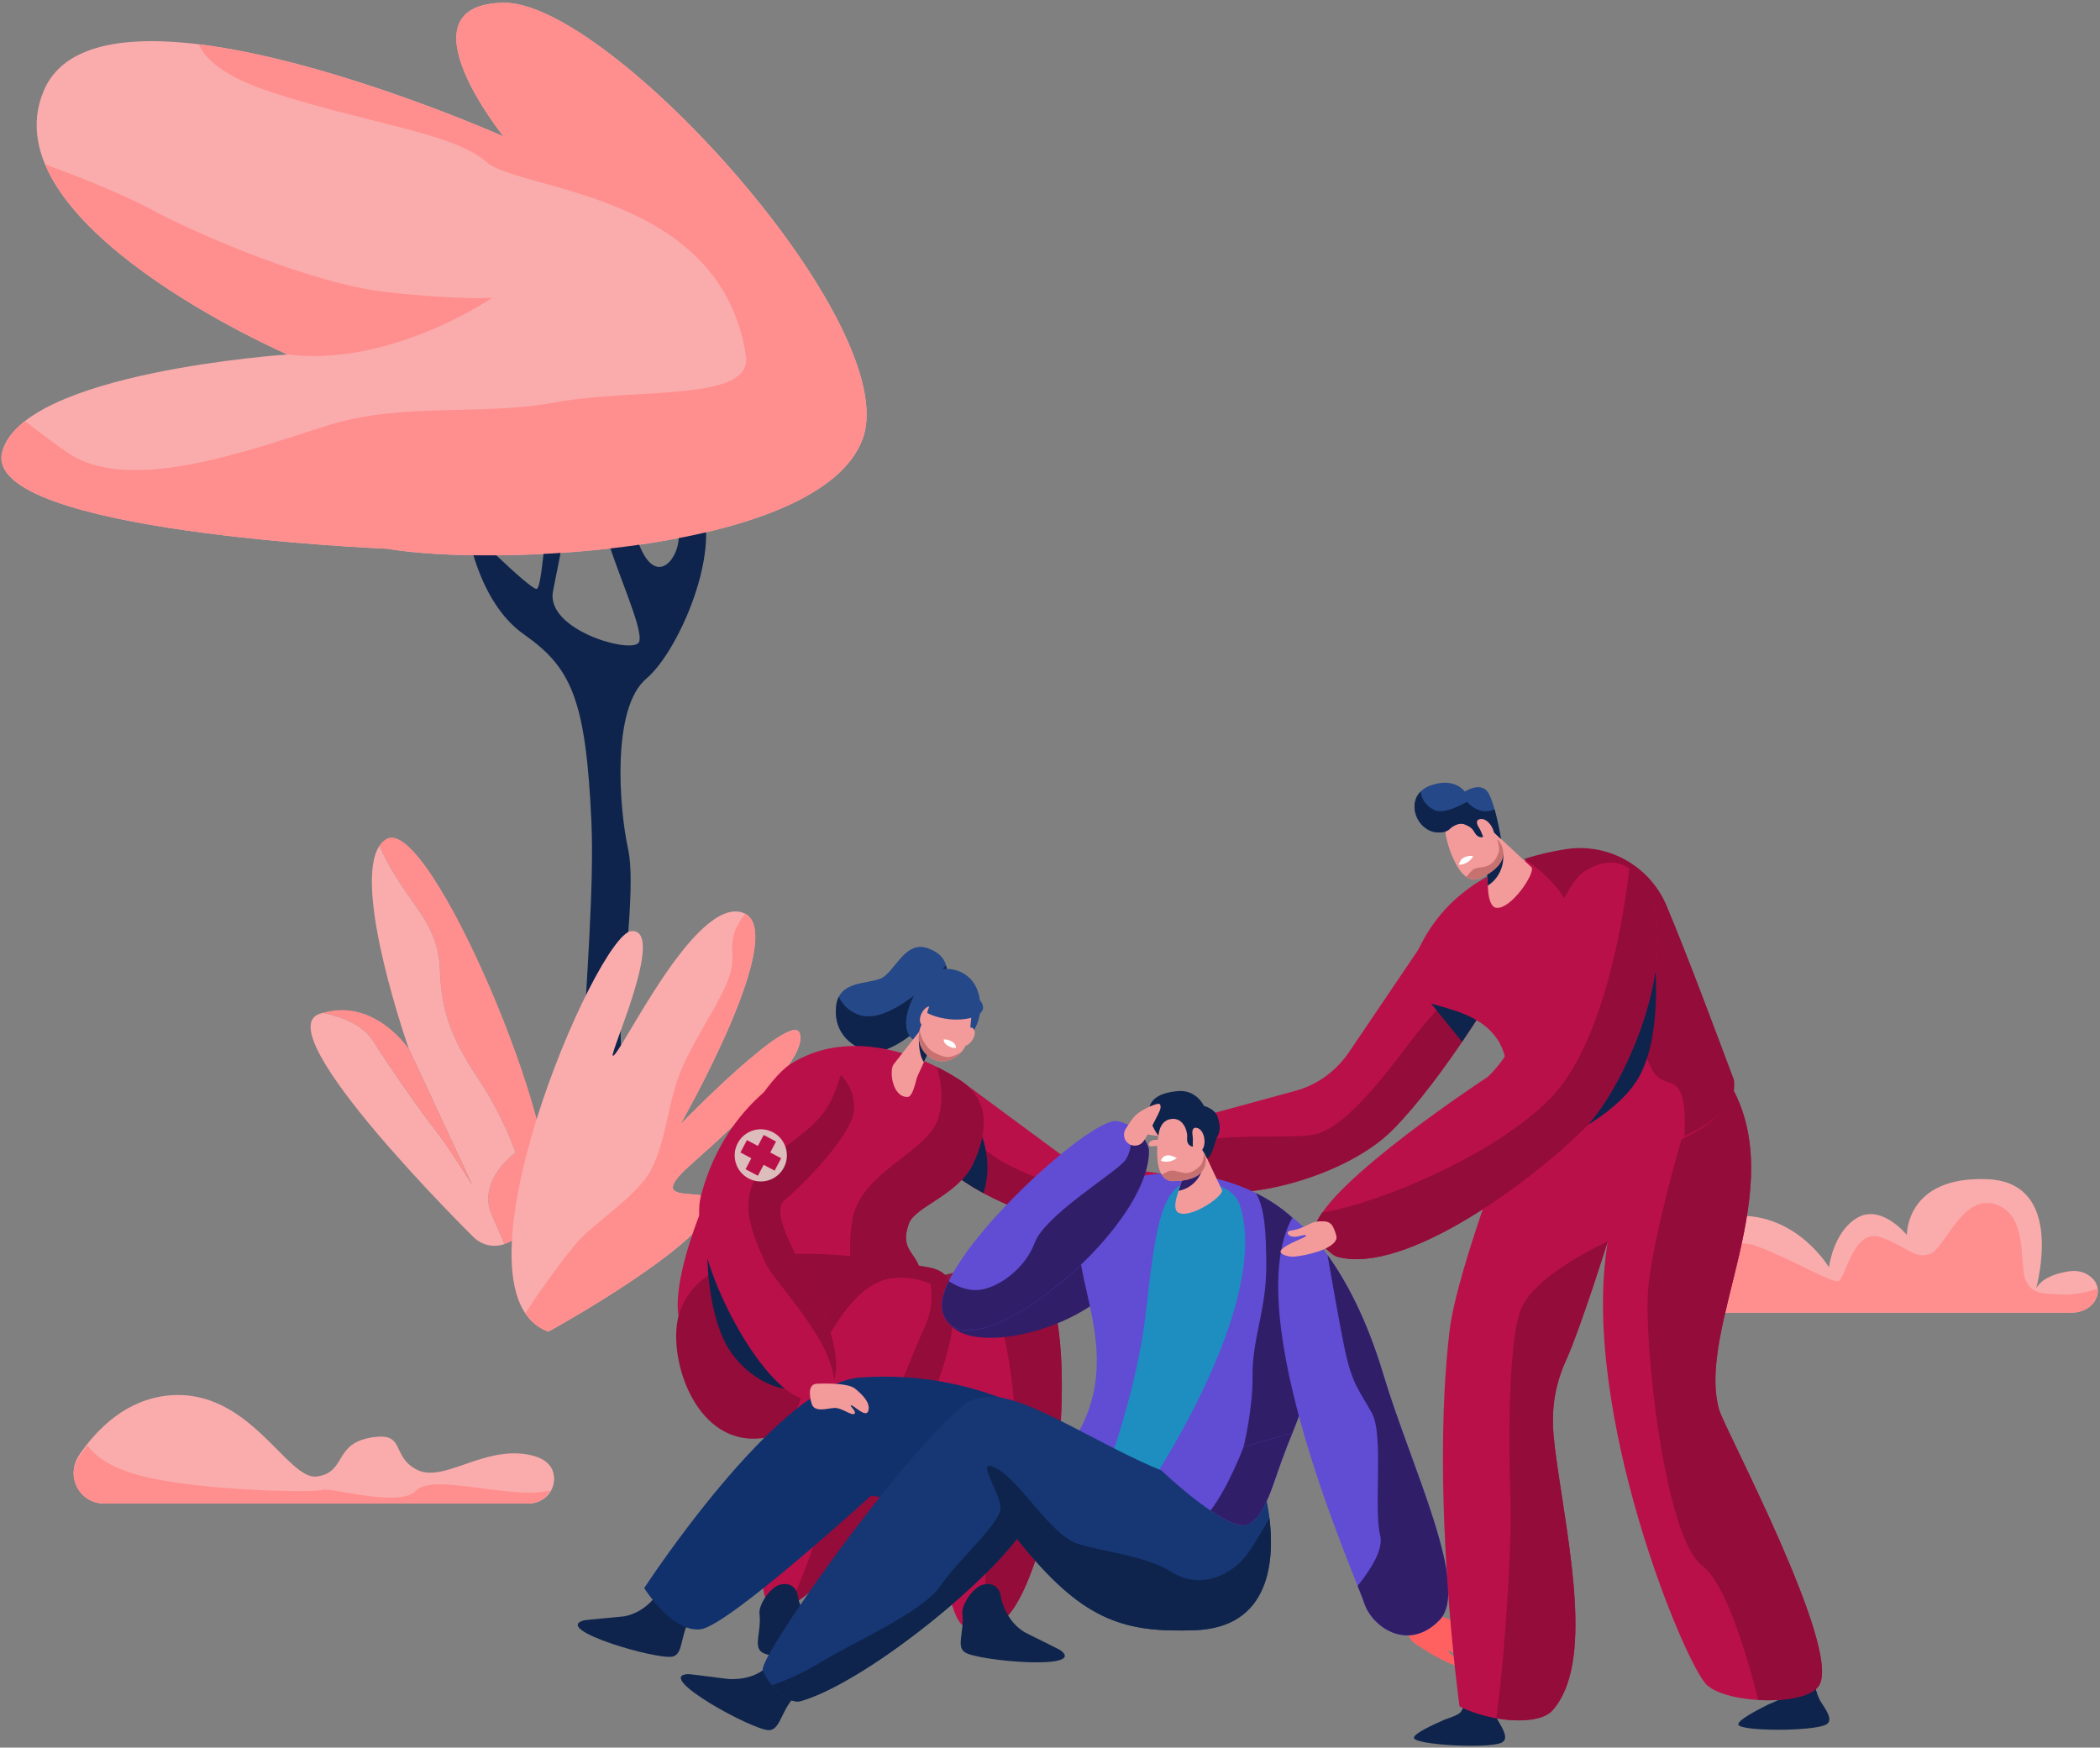 <?xml version="1.0" encoding="UTF-8"?>
<svg width="602px" height="501px" viewBox="0 0 602 501" version="1.1" xmlns="http://www.w3.org/2000/svg" xmlns:xlink="http://www.w3.org/1999/xlink">
    <rect x="0" y="0" width="602" height="501" fill="#808080" stroke="none"/>
    <!-- Generator: Sketch 57.1 (83088) - https://sketch.com -->
    <title>Hero Illustration</title>
    <desc>Created with Sketch.</desc>
    <g id="Home" stroke="none" stroke-width="1" fill="none" fill-rule="evenodd">
        <g transform="translate(-42, -614)" id="Hero">
            <g>
                <g id="Mockup-+-Illustrations" transform="translate(42, 614)">
                    <g id="Hero-Illustration">
                        <g id="Group-6" transform="translate(0.409, 0.01)">
                            <path d="M110.543,157.293 C110.543,157.293 -5.533,152.647 0.206,129.647 C5.944,106.65 82.02,101.614 82.02,101.614 C82.02,101.614 -4.137,64.312 12.141,25.981 C28.419,-12.35 143.935,39.106 143.935,39.106 C143.935,39.106 113.48,1.301 143.935,0.776 C174.389,0.251 258.925,93.516 246.848,125.907 C234.772,158.297 141.21,162.589 110.543,157.293" id="Fill-4" fill="#FAACAC"></path>
                            <path d="M133.433,150.984 C133.433,150.984 136.233,172.343 149.798,181.86 C163.362,191.377 167.563,200.436 169.138,235.811 C170.713,271.187 160.212,345.723 170.188,351.248 C180.164,356.773 190.666,353.014 190.666,349.118 C190.666,345.222 178.064,309.545 177.539,298.242 C177.014,286.94 182.264,255.435 179.639,243.358 C177.014,231.281 174.914,202.904 184.89,194.515 C194.866,186.126 208.518,153.227 198.541,141.323 C188.565,129.418 194.508,147.063 194.162,154.256 C193.816,161.448 185.94,169.924 181.214,150.984 C176.488,132.044 170.713,141.045 172.813,150.984 C174.914,160.922 184.365,180.368 182.789,184.034 C181.214,187.701 156.011,180.769 158.111,169.533 C160.212,158.297 163.362,147.356 159.686,142.851 C156.011,138.345 155.487,168.838 153.385,168.818 C151.285,168.799 133.433,150.984 133.433,150.984" id="Fill-6" fill="#0E244C"></path>
                            <g id="Group-10" fill="#FF8F8F">
                                <path d="M143.934,0.776 C113.48,1.301 143.934,39.107 143.934,39.107 C143.934,39.107 95.22,17.412 56.603,12.694 C58.214,16.629 63.315,21.85 77.627,26.505 C105.08,35.431 129.471,38.056 139.065,46.457 C148.66,54.858 206.418,54.858 213.411,102.07 C215.373,115.312 181.74,111.108 159.162,115.275 C136.583,119.442 115.441,115.055 93.247,122.031 C71.051,129.007 36.585,141.954 18.851,129.648 C14.444,126.59 10.381,123.544 6.761,120.692 C3.385,123.323 1.043,126.293 0.206,129.648 C-5.533,152.646 110.542,157.293 110.542,157.293 C141.209,162.59 234.772,158.297 246.848,125.907 C258.925,93.515 174.388,0.251 143.934,0.776" id="Fill-8"></path>
                            </g>
                            <path d="M110.543,83.737 C88.965,81.374 55.723,66.935 43.121,60.109 C34.653,55.523 20.723,50.11 12.488,47.05 C24.962,76.909 82.02,101.614 82.02,101.614 C111.73,105.314 140.784,85.312 140.784,85.312 C140.784,85.312 132.121,86.1 110.543,83.737" id="Fill-11" fill="#FF8F8F"></path>
                            <path d="M110.428,240.477 C109.607,240.94 108.927,241.611 108.364,242.449 C109.535,245.171 111.247,248.545 113.725,252.374 C120.32,262.563 125.363,266.864 125.751,278.68 C126.139,290.495 129.525,298.541 136.755,309.357 C143.984,320.172 147.379,330.416 147.379,330.416 C147.379,330.416 136.229,338.265 140.571,348.273 C141.855,351.233 143.094,354.087 144.205,356.643 C148.133,355.359 152.375,351.329 155.738,343.061 C162.075,327.478 122.841,233.468 110.428,240.477" id="Fill-25" fill="#FF8F8F"></path>
                            <path d="M147.379,330.416 C147.379,330.416 143.985,320.172 136.755,309.357 C129.525,298.541 126.139,290.495 125.751,278.68 C125.363,266.864 120.32,262.564 113.725,252.374 C111.247,248.545 109.536,245.171 108.365,242.449 C100.422,254.3 116.829,300.76 116.829,300.76 L134.95,339.637 C134.95,339.637 128.273,328.901 124.308,323.847 C120.345,318.794 111.591,306.401 106.548,298.374 C103.439,293.425 96.794,291.268 92.152,290.339 C91.843,290.428 91.538,290.51 91.224,290.614 C75.707,295.775 134.808,354.123 135.336,354.641 C137.498,356.768 140.729,357.78 144.204,356.643 C143.094,354.087 141.855,351.233 140.571,348.273 C136.229,338.265 147.379,330.416 147.379,330.416" id="Fill-27" fill="#FAACAC"></path>
                            <path d="M106.548,298.374 C111.592,306.401 120.344,318.794 124.309,323.847 C128.273,328.901 134.95,339.637 134.95,339.637 L116.829,300.76 C116.829,300.76 107.141,286.076 92.152,290.339 C96.793,291.268 103.439,293.425 106.548,298.374" id="Fill-29" fill="#FF8F8F"></path>
                            <path d="M156.813,381.721 C156.813,381.721 193.097,361.815 202.277,349.098 C211.457,336.382 180.738,348.789 197.645,333.834 C214.552,318.878 231.27,302.604 228.807,296.133 C226.344,289.662 194.614,322.352 194.614,322.352 C194.614,322.352 226.461,266.698 212.623,261.666 C198.784,256.633 177.221,303.104 175.28,302.651 C174.113,302.379 190.793,266.075 180.526,266.921 C170.705,267.73 126.23,370.834 156.813,381.721" id="Fill-31" fill="#FAACAC"></path>
                            <path d="M228.807,296.133 C226.344,289.663 194.614,322.352 194.614,322.352 C194.614,322.352 225.516,268.347 213.21,261.926 C211.73,263.79 210.212,266.244 209.758,268.857 C208.792,274.409 210.704,274.954 207.914,281.823 C205.125,288.691 198.091,298.6 194.389,307.894 C190.686,317.187 190.207,330.992 184.213,338.37 C178.219,345.748 169.201,351.034 164.117,357.205 C161.222,360.718 155.328,368.436 150.175,376.496 C151.806,378.921 153.988,380.715 156.813,381.721 C156.813,381.721 193.097,361.815 202.278,349.098 C211.457,336.382 180.738,348.79 197.645,333.834 C214.552,318.877 231.27,302.604 228.807,296.133" id="Fill-33" fill="#FF8F8F"></path>
                        </g>
                        <path d="M29.814,431.016 L151.673,431.016 C155.97,431.016 159.446,427.191 158.769,422.901 C158.361,420.316 156.454,417.884 151.233,416.966 C138.184,414.674 126.991,425.281 119.395,421.268 C111.8,417.253 116.622,410.273 106.126,412.151 C95.628,414.029 99.317,422.126 90.806,423.274 C82.294,424.421 71.514,397.758 48.25,400.051 C36.207,401.239 27.888,409.496 22.667,417.184 C18.685,423.047 22.778,431.016 29.814,431.016" id="Fill-17" fill="#FAACAC"></path>
                        <path d="M119.199,427.365 C114.625,432.296 94.914,426.29 92.366,427.122 C89.817,427.957 56.689,427.4 39.986,422.952 C31.058,420.575 26.985,417.086 25.125,414.353 C24.239,415.432 23.418,416.524 22.664,417.602 C18.689,423.287 22.775,431.016 29.797,431.016 L151.412,431.016 C154.14,431.016 156.534,429.509 157.743,427.345 C157.033,427.465 156.289,427.577 155.503,427.68 C144.179,429.143 123.773,422.434 119.199,427.365" id="Fill-19" fill="#FF8F8F"></path>
                        <g id="Group-15" transform="translate(470.758, 337.029)">
                            <g id="Group-17">
                                <path d="M122.078,27.461 C116.092,28.467 113.826,30.682 112.969,32.3 C114.679,25.367 118.999,1.817 98.98,1.01 C75.498,0.061 75.883,17.012 75.883,17.012 C75.883,17.012 68.569,7.991 61.639,12.087 C54.709,16.183 53.555,26.285 53.555,26.285 C53.555,26.285 42.777,8.106 22.759,12.087 C7.648,15.091 2.446,22.941 0.369,32.071 C-0.484,35.818 3.056,39.275 7.699,39.275 L123.093,39.275 C129.935,39.275 133.319,32.176 128.045,28.597 C126.529,27.568 124.581,27.04 122.078,27.461" id="Fill-21" fill="#FAACAC"></path>
                                <path d="M130.575,32.372 C127.705,33.343 123.647,34.287 120.291,34.074 C114.746,33.724 111.547,34.074 109.84,29.695 C108.134,25.318 110.694,10.957 101.096,8.154 C91.499,5.352 86.806,21.114 82.328,22.516 C77.849,23.916 75.93,20.239 68.251,17.612 C60.574,14.985 58.228,29.521 56.308,30.221 C54.389,30.922 43.724,24.266 32.634,20.123 C21.544,15.98 16.211,32.148 8.321,31.798 C4.432,31.624 2.825,29.029 2.192,26.44 C1.398,28.236 0.812,30.123 0.369,32.071 C-0.483,35.818 3.056,39.275 7.699,39.275 L123.093,39.275 C127.936,39.275 131.041,35.72 130.575,32.372" id="Fill-23" fill="#FF8F8F"></path>
                            </g>
                        </g>
                        <path d="M413.113,262.589 L386.774,301.535 C383.03,307.072 377.636,310.99 371.426,312.685 L337.976,321.81 C337.976,321.81 336.683,331.926 344.177,339.375 C350.677,345.834 384.63,338.676 399.267,323.856 C413.905,309.037 429.726,282.023 429.726,282.023 L413.113,262.589 Z" id="Fill-35" fill="#BA104A"></path>
                        <path d="M326.132,324.247 C328.033,325.669 334.495,325.613 334.242,326.147 C333.963,326.734 332.931,326.799 331.113,326.773 C329.296,326.749 328.468,328.942 330.535,328.588 C332.602,328.234 334.271,329.264 336.688,329.622 C338.036,329.822 342.753,329.065 343.209,326.009 C343.402,324.722 342.685,323.209 342.205,322.61 C340.189,320.093 332.609,320.705 329.37,321.363 C327.433,321.756 325.11,323.483 326.132,324.247" id="Fill-37" fill="#F39B9B"></path>
                        <path d="M271.353,279.36 C271.353,279.36 272.524,273.991 265.843,271.788 C259.161,269.586 256.422,279.013 252.332,280.576 C248.243,282.141 240.529,281.263 239.713,288.318 C238.899,295.373 243.234,299.781 248.933,301.431 C254.632,303.08 270.359,292.732 271.353,279.36" id="Fill-39" fill="#254888"></path>
                        <path d="M271.206,276.765 C268.516,279.673 265.226,283.043 262.91,284.787 C258.328,288.237 251.391,293.018 245.812,290.796 C242.869,289.622 241.299,287.508 240.466,285.768 C240.099,286.482 239.83,287.312 239.714,288.319 C238.898,295.373 243.233,299.782 248.933,301.431 C254.632,303.08 270.359,292.731 271.352,279.36 C271.352,279.36 271.594,278.213 271.206,276.765" id="Fill-41" fill="#0E244C"></path>
                        <path d="M278.793,295.961 C278.793,295.961 282.088,291.774 280.691,285.503 C279.294,279.232 273.887,277.011 268.989,277.932 C264.091,278.851 255.525,294.374 262.185,298.309 C268.845,302.244 278.793,295.961 278.793,295.961" id="Fill-43" fill="#254888"></path>
                        <path d="M276.327,310.454 L307.42,333.418 C307.42,333.418 346.974,337.201 348.849,340.221 C350.724,343.241 343.078,355.286 321.073,353.732 C303.727,352.505 282.019,344.051 272.743,335.91 C263.466,327.77 276.327,310.454 276.327,310.454" id="Fill-45" fill="#BA104A"></path>
                        <path d="M321.073,353.731 C329.994,354.362 336.554,352.756 341.078,350.424 C335.264,350.129 329.335,349.448 324.746,347.037 C317.687,343.332 316.829,345.051 307.966,341.722 C299.103,338.393 289.903,335.115 284.828,331.388 C282.019,329.324 275.472,325.637 270.184,322.754 C268.861,327.449 268.845,332.489 272.744,335.911 C282.019,344.05 303.727,352.506 321.073,353.731" id="Fill-47" fill="#930C3A"></path>
                        <path d="M272.743,335.91 C275.094,337.973 278.246,340.056 281.921,342.038 C285.567,330.707 279.352,320.991 279.352,320.991 L270.813,333.596 C271.308,334.423 271.937,335.203 272.743,335.91" id="Fill-49" fill="#0E244C"></path>
                        <path d="M262.418,372.708 C267.778,358.505 256.641,361.33 260.589,350.666 C262.344,345.924 274.839,342.433 278.931,333.614 C283.303,324.19 283.816,315.236 275.099,309.586 C261.319,300.653 241.855,295.357 226.684,304.993 C214.042,313.023 188.095,367.196 195.618,380.647 C202.903,388.192 250.145,403.641 262.418,372.708" id="Fill-51" fill="#BA104A"></path>
                        <path d="M264.428,294.576 L256.205,305.078 C254.858,306.813 255.735,314.579 260.175,314.471 C261.475,314.439 262.247,311.232 262.869,308.84 L267.742,298.147 L264.428,294.576 Z" id="Fill-53" fill="#F39B9B"></path>
                        <path d="M275.099,309.586 C273.041,308.252 270.855,307.001 268.578,305.868 C269.74,309.759 270.688,315.43 268.858,320.875 C265.632,330.478 247,335.821 244.391,349.409 C242.398,359.788 244.226,374.938 253.274,384.636 C257.062,382.047 260.24,378.198 262.418,372.708 C267.778,358.505 256.641,361.331 260.589,350.665 C262.344,345.925 274.839,342.433 278.931,333.615 C283.303,324.19 283.816,315.236 275.099,309.586" id="Fill-55" fill="#930C3A"></path>
                        <path d="M264.848,304.497 C263.105,302.063 263.425,296.907 263.425,296.907 L267.047,299.673 L264.848,304.497 Z" id="Fill-57" fill="#0E244C"></path>
                        <path d="M269.616,287.785 L265.872,291.369 C262.905,294.21 262.525,298.985 265.305,302.01 C267.871,304.803 272.043,305.282 275.344,301.866 C278.279,298.83 278.109,294.145 278.402,291.984 C279.074,287.056 274.222,283.979 269.616,287.785" id="Fill-59" fill="#F39B9B"></path>
                        <path d="M266.746,291.784 C266.871,291.345 267.061,290.932 267.274,290.531 C267.682,289.766 268.11,288.536 266.679,288.49 C264.598,288.422 262.652,292.611 264.375,293.928 C265.654,294.905 266.43,292.888 266.746,291.784" id="Fill-61" fill="#F39B9B"></path>
                        <path d="M276.292,296.673 C276.618,296.354 276.89,295.99 277.142,295.61 C277.62,294.888 278.496,293.925 279.219,295.161 C280.271,296.958 277.517,300.666 275.537,299.78 C274.068,299.12 275.472,297.476 276.292,296.673" id="Fill-63" fill="#F39B9B"></path>
                        <path d="M270.516,297.979 C270.516,297.979 271.629,297.806 273.03,298.682 C273.666,299.08 273.977,299.535 274.072,300.375 C274.072,300.375 273.173,300.665 271.812,299.828 C270.886,299.259 270.541,298.713 270.516,297.979" id="Fill-65" fill="#FFFFFF"></path>
                        <path d="M266.676,300.961 C267.868,301.929 270.405,303.101 271.864,303.039 C273.158,302.983 275.076,301.931 275.497,301.692 C275.445,301.749 275.399,301.81 275.344,301.866 C272.042,305.281 267.871,304.803 265.304,302.01 C263.592,300.145 263.082,297.617 263.635,295.285 C264.105,298.116 265.604,300.089 266.676,300.961" id="Fill-67" fill="#C87171"></path>
                        <path d="M281.69,288.041 C282.709,291.569 276.539,292.637 272.236,292.186 C267.933,291.733 265.796,290.368 265.796,290.368 C265.796,290.368 266.915,285.001 270.448,284.479 C273.98,283.957 280.781,284.898 281.69,288.041" id="Fill-69" fill="#254888"></path>
                        <path d="M222.872,384.402 C222.872,384.402 271.137,359.176 294.467,363.259 C317.797,367.342 272.594,418.523 246.494,420.206 C227.849,421.409 222.254,396.401 222.872,384.402" id="Fill-71" fill="#8F1A3B"></path>
                        <path d="M194.729,376.528 C202.166,353.197 242.702,359.176 266.033,363.259 C289.363,367.341 243.34,410.715 217.24,412.398 C198.595,413.601 191.081,387.976 194.729,376.528" id="Fill-73" fill="#930C3A"></path>
                        <path d="M280.906,367.344 C280.906,367.344 288.778,362.965 297.601,366.561 C306.423,370.157 306.678,416.179 298.209,443.147 C289.739,470.116 283.968,466.632 276.531,466.098 C269.095,465.565 257.867,378.942 280.906,367.344" id="Fill-75" fill="#BA104A"></path>
                        <path d="M255.302,366.493 C255.302,366.493 264.15,364.799 271.403,370.977 C278.656,377.155 263.658,414.767 247.17,437.728 C230.682,460.688 227.122,461.747 220.226,458.912 C213.331,456.076 229.79,370.295 255.302,366.493" id="Fill-77" fill="#BA104A"></path>
                        <path d="M298.209,443.147 C306.678,416.179 306.423,370.157 297.601,366.561 C291.78,364.188 286.375,365.288 283.369,366.309 C284.402,369.561 286.599,376.763 287.904,383.063 C289.654,391.506 292.28,407.92 290.239,418.328 C288.197,428.736 280.906,448.484 282.801,456.758 C283.445,459.568 283.651,463.023 283.643,466.362 C288.16,465.522 292.591,461.035 298.209,443.147" id="Fill-79" fill="#930C3A"></path>
                        <path d="M247.17,437.728 C263.658,414.767 278.656,377.154 271.403,370.977 C269.883,369.682 268.293,368.736 266.728,368.045 C267.266,371.059 267.322,375.351 265.169,380.155 C261.052,389.335 255.876,402.803 252.745,410.622 C249.614,418.441 235.159,436.438 233.362,442.588 C232.446,445.721 229.513,453.161 226.855,459.71 C231.129,458.394 236.383,452.75 247.17,437.728" id="Fill-81" fill="#930C3A"></path>
                        <path d="M429.726,282.022 L424.569,275.99 C417.972,282.887 409.846,291.556 406.432,295.89 C400.246,303.742 386.874,323.141 376.787,325.218 C369.619,326.693 352.289,324.402 338.332,328.144 C338.987,331.548 340.553,335.772 344.178,339.375 C350.677,345.835 384.63,338.675 399.267,323.856 C413.904,309.036 429.726,282.022 429.726,282.022" id="Fill-83" fill="#930C3A"></path>
                        <path d="M195.028,455.028 C191.463,452.401 189.358,455.576 189.358,455.576 C189.358,455.576 185.995,462.011 179.027,463.348 C178.26,463.495 168.013,464.324 167.276,464.54 C158.298,467.181 188.536,475.948 192.831,474.889 C195.787,474.16 195.009,469.432 197.434,464.8 C198.666,462.449 197.165,456.602 195.028,455.028" id="Fill-85" fill="#0E244C"></path>
                        <path d="M281.632,454.321 C285.903,453.149 286.728,456.87 286.728,456.87 C286.728,456.87 287.554,464.083 293.577,467.834 C294.24,468.246 303.505,472.7 304.116,473.166 C311.546,478.856 280.177,476.178 276.549,473.646 C274.052,471.904 276.477,467.772 275.877,462.577 C275.572,459.94 279.072,455.024 281.632,454.321" id="Fill-87" fill="#0E244C"></path>
                        <path d="M223.477,454.321 C227.748,453.149 228.572,456.87 228.572,456.87 C228.572,456.87 229.399,464.083 235.421,467.834 C236.085,468.246 245.351,472.7 245.96,473.166 C253.391,478.856 222.021,476.178 218.394,473.646 C215.897,471.904 218.321,467.772 217.721,462.577 C217.416,459.94 220.917,455.024 223.477,454.321" id="Fill-89" fill="#0E244C"></path>
                        <path d="M184.668,455.268 C184.668,455.268 192.833,468.307 200.999,467.036 C209.165,465.767 249.701,428.766 249.701,428.766 L319.069,439.229 L309.194,412.981 C309.194,412.981 284.587,392.078 246.493,394.9 C222.871,396.65 184.668,455.268 184.668,455.268" id="Fill-91" fill="#11316D"></path>
                        <path d="M272.428,379.764 C280.43,389.325 316.339,379.591 323.484,362.384 C330.628,345.177 312.694,344.595 303.07,349.261 C293.446,353.927 265.332,371.286 272.428,379.764" id="Fill-93" fill="#311E69"></path>
                        <path d="M307.996,412.528 C323.197,388.428 306.126,365.907 309.912,351.908 C317.327,324.483 376.671,335.422 380.574,367.626 C381.25,373.208 376.18,405.597 362.252,426.576 C356.665,429.213 328.018,428.656 307.996,412.528" id="Fill-95" fill="#614CD4"></path>
                        <path d="M347.106,339.418 C347.106,339.418 353.731,339.967 355.526,345.762 C364.341,374.195 329.353,425.981 329.353,425.981 L317.25,421.329 C317.25,421.329 326.095,398.311 328.624,375.179 C331.708,346.964 333.897,335.456 347.106,339.418" id="Fill-97" fill="#1D8EBF"></path>
                        <path d="M404,464.903 C402.908,467.184 403.682,469.921 405.806,471.295 C407.674,472.502 409.627,473.756 410.025,473.984 C410.828,474.443 418.221,478.658 418.104,477.152 C417.987,475.646 415.847,474.277 415.178,473.424 C414.507,472.57 417.84,474.6 420.231,475.192 C422.623,475.783 424.516,475.821 425.113,474.771 C425.709,473.722 420.349,466.606 416.544,464.729 C414.719,463.83 412.186,462.95 410.041,462.276 C407.653,461.526 405.079,462.645 404,464.903" id="Fill-99" fill="#FF6161"></path>
                        <path d="M232.167,483.221 L219.488,478.107 C219.488,478.107 216.449,481.56 209.169,481.347 C208.368,481.324 197.916,479.871 197.129,479.924 C187.544,480.57 215.89,496.091 220.43,495.986 C224.618,495.89 223.683,487.106 232.167,483.221" id="Fill-101" fill="#0E244C"></path>
                        <path d="M344.412,328.641 L350.339,341.238 C350.579,343.139 340.959,349.615 337.673,347.559 C336.71,346.957 336.742,345.106 337.339,343.033 L341.003,331.695 L344.412,328.641 Z" id="Fill-103" fill="#F39B9B"></path>
                        <path d="M340.267,333.974 C342.321,333.358 345.119,332.478 345.119,332.478 C345.119,332.478 345.328,335.839 342.698,338.695 C341.306,340.206 339.575,341.055 337.874,341.377 L340.267,333.974 Z" id="Fill-105" fill="#311E69"></path>
                        <path d="M341.449,322.978 L345.292,330.641 C346.358,333.265 345.148,336.265 342.554,337.401 C340.481,338.308 339.081,338.52 336.266,338.6 C333.921,338.665 332.409,336.631 331.958,333.613 C331.373,329.696 331.947,325.922 332.366,323.921 C333.324,319.357 338.578,318.167 341.449,322.978" id="Fill-107" fill="#F39B9B"></path>
                        <path d="M345.104,317.006 C345.104,317.006 343.013,312.336 337.673,312.789 C323.138,314.023 332.068,325.572 332.068,325.572 C332.329,323.367 333.178,321.49 335.057,320.937 C338.88,319.81 340.535,323.869 340.303,326.263 C340.088,328.488 342.059,329.075 342.335,328.451 C342.611,327.825 341.918,325.85 341.918,325.85 C342.144,325.769 345.225,330.268 346.046,332.114 C347.726,331.092 348.16,327.296 349.058,325.688 C350.217,323.613 349.349,321.099 349.046,320.158 C348.3,317.842 345.104,317.006 345.104,317.006" id="Fill-109" fill="#0E244C"></path>
                        <path d="M332.778,332.716 C332.778,332.716 334.899,333.817 337.37,331.973 C337.37,331.973 336.961,331.73 335.786,331.335 C334.515,330.908 333.243,331.417 332.778,332.716" id="Fill-111" fill="#FFFFFF"></path>
                        <path d="M335.103,335.71 C337.603,334.808 340.144,338.419 344.172,334.036 C344.924,333.218 345.127,331.493 345.209,330.474 L345.292,330.641 C346.358,333.265 345.148,336.266 342.554,337.401 C340.481,338.308 339.081,338.52 336.266,338.6 C334.836,338.639 333.718,337.896 332.959,336.626 C333.429,336.631 334.34,335.985 335.103,335.71" id="Fill-113" fill="#C87171"></path>
                        <path d="M341.953,326.995 C341.987,326.464 341.94,325.937 341.862,325.411 C341.714,324.411 341.725,322.893 343.315,323.402 C345.628,324.142 346.127,329.507 343.719,330.279 C341.931,330.852 341.867,328.331 341.953,326.995" id="Fill-115" fill="#F39B9B"></path>
                        <path d="M362.252,426.576 C362.252,426.576 349.16,427.916 334.321,422.107 C315.055,414.565 293.271,398.95 282.368,400.451 C263.506,403.046 279.639,426.798 293.798,443.92 C311.127,464.876 322.802,468.039 342.496,467.34 C373.826,466.228 362.252,426.576 362.252,426.576" id="Fill-117" fill="#163774"></path>
                        <path d="M276.294,402.901 C257.899,417.654 217.513,475.034 218.675,478.715 C219.787,482.238 225.434,488.874 229.725,487.609 C249.923,481.657 291.669,446.975 295.76,433.888 C300.721,418.02 282.969,397.548 276.294,402.901" id="Fill-119" fill="#163774"></path>
                        <path d="M358.606,444.043 C353.242,452.362 343.59,455.537 335.989,450.717 C328.388,445.897 316.338,444.971 308.796,442.498 C301.254,440.027 292.609,424.764 285.75,420.996 C278.891,417.229 286.863,427.916 286.831,432.303 C286.799,436.69 274.812,447.01 269.622,454.611 C264.431,462.211 244.409,470.925 235.33,476.486 C229.488,480.064 224.263,482.105 221.277,483.107 C223.593,485.928 226.944,488.429 229.725,487.609 C246.87,482.557 279.537,456.806 291.524,441.132 C292.284,442.076 293.044,443.007 293.798,443.92 C311.127,464.876 322.801,468.039 342.496,467.34 C364.414,466.562 365.333,446.924 363.908,435.194 C362.391,437.897 360.572,440.995 358.606,444.043" id="Fill-121" fill="#0E244C"></path>
                        <path d="M380.574,367.625 C379.178,356.105 370.687,347.31 360.016,342.014 C362.646,346.308 362.962,353.959 363,362.676 C363.056,375.694 358.917,383.586 359.063,394.638 C359.185,403.86 356.26,419.39 352.239,427.756 C357.013,427.84 360.62,427.346 362.252,426.576 C376.18,405.597 381.251,373.208 380.574,367.625" id="Fill-123" fill="#311E69"></path>
                        <path d="M370.479,349.078 C370.479,349.078 386.14,359.254 396.542,393.962 C404.522,420.59 421.729,455.257 412.587,464.508 C403.444,473.759 393.183,466.204 391.073,459.527 C388.964,452.851 354.9,377.081 370.479,349.078" id="Fill-125" fill="#614CD4"></path>
                        <path d="M202.749,356.042 C202.749,356.042 202.093,371.959 207.233,383.522 C212.373,395.083 224.731,399.676 227.684,397.598 C230.636,395.521 202.749,356.042 202.749,356.042" id="Fill-127" fill="#0E244C"></path>
                        <path d="M329.34,329.464 C329.34,329.464 328.117,323.105 320.382,321.397 C312.646,319.69 266.221,362.438 270.201,376.132 C276.096,396.419 330.348,352.802 329.34,329.464" id="Fill-129" fill="#614CD4"></path>
                        <path d="M329.34,329.464 C329.34,329.464 328.619,325.768 324.849,323.256 C324.294,324.943 324.687,330.362 322.211,333.041 C318.553,336.999 299.509,348.532 296.624,356.26 C293.738,363.988 285.718,369.529 280.177,369.821 C276.856,369.996 273.854,368.495 271.974,367.265 C270.272,370.794 269.542,373.864 270.201,376.132 C276.096,396.419 330.348,352.802 329.34,329.464" id="Fill-131" fill="#311E69"></path>
                        <path d="M323.338,327.714 C324.544,328.712 326.303,328.658 327.447,327.59 C328.453,326.65 331.238,320.862 331.953,319.515 C332.667,318.168 332.974,317.038 332.434,316.522 C331.893,316.006 326.816,318.155 325.118,320.158 C324.304,321.118 323.395,322.506 322.668,323.692 C321.859,325.014 322.145,326.726 323.338,327.714" id="Fill-133" fill="#F39B9B"></path>
                        <path d="M370.479,410.787 C370.479,410.787 368.103,416.481 365.332,424.647 C363.603,429.745 361.397,435.021 358.042,436.896 C352.357,440.071 332.959,421.56 332.959,421.56 L370.479,410.787 Z" id="Fill-135" fill="#614CD4"></path>
                        <path d="M396.542,393.962 C391.652,377.644 385.599,366.752 380.558,359.787 C381.736,366.628 383.871,378.824 385.382,386.225 C387.57,396.942 389.756,398.692 393.256,405.035 C396.755,411.378 393.694,432.375 395.662,440.249 C396.621,444.085 393.076,449.79 389.191,454.632 C390.158,457.06 390.83,458.757 391.073,459.527 C393.183,466.204 403.445,473.759 412.586,464.508 C421.728,455.257 404.522,420.59 396.542,393.962" id="Fill-137" fill="#311E69"></path>
                        <path d="M356.491,414.803 C356.491,414.803 352.206,426.279 347.001,433.031 C351.459,436.04 355.808,438.143 358.041,436.895 C361.397,435.021 363.603,429.745 365.333,424.647 C368.103,416.481 370.48,410.787 370.48,410.787 L356.491,414.803 Z" id="Fill-139" fill="#311E69"></path>
                        <path d="M229.539,306.2 C229.539,306.2 208.445,314.723 200.97,342.631 C196.439,359.547 220.854,404.276 233.123,400.995 C245.39,397.716 236.914,379.601 236.089,375.303 C235.265,371.006 219.509,348.559 224.704,344.246 C229.899,339.932 244.693,325.124 244.868,317.805 C245.043,310.486 238.893,302.73 229.539,306.2" id="Fill-141" fill="#BA104A"></path>
                        <path d="M236.089,375.304 C235.265,371.006 219.509,348.559 224.705,344.246 C229.9,339.932 244.693,325.124 244.868,317.805 C244.953,314.248 243.542,310.593 240.998,308.169 C240.031,311.544 238.47,315.819 236.191,318.828 C231.861,324.543 225.131,328.373 222.169,331.115 C212.673,339.902 212.341,347.075 219.538,362.29 C222.008,367.513 238.115,383.55 239.097,395.585 C241.332,388.866 236.69,378.431 236.089,375.304" id="Fill-143" fill="#930C3A"></path>
                        <path d="M234.246,396.68 C234.246,396.68 242.813,396.201 245.098,398.07 C247.384,399.941 249.527,402.131 248.93,404.396 C248.334,406.659 244.958,403.009 244.05,402.869 C243.142,402.73 245.695,404.667 244.962,405.274 C244.101,405.987 241.281,403.441 239.06,403.624 C236.838,403.805 233.405,404.998 232.653,402.318 C231.9,399.637 231.748,396.735 234.246,396.68" id="Fill-145" fill="#F39B9B"></path>
                        <path d="M224.698,334.726 C222.759,338.374 218.229,339.762 214.58,337.823 C210.929,335.884 209.543,331.354 211.481,327.705 C213.421,324.054 217.95,322.668 221.601,324.607 C225.25,326.546 226.636,331.076 224.698,334.726" id="Fill-147" fill="#DDBCBC"></path>
                        <polygon id="Fill-149" fill="#BA104A" points="223.932 332.051 220.798 330.386 222.463 327.251 218.926 325.373 217.261 328.507 214.127 326.842 212.248 330.38 215.382 332.044 213.717 335.177 217.254 337.057 218.919 333.923 222.053 335.588"></polygon>
                        <path d="M419.128,298.649 L410.238,287.681 L425.043,289.636 C423.396,292.231 421.387,295.322 419.128,298.649" id="Fill-151" fill="#0E244C"></path>
                        <path d="M522.326,488.422 C520.736,486.056 520.301,483.452 520.116,481.314 L512.208,481.281 C512.208,481.281 512.735,483.996 511.394,486.11 C510.809,487.032 509.11,487.713 506.766,488.688 C503.056,490.574 498.475,493.006 498.312,494.27 C498.038,496.378 519.85,496.404 523.484,494.376 C525.383,493.316 524.067,491.015 522.326,488.422" id="Fill-153" fill="#0E244C"></path>
                        <path d="M429.618,493.562 C428.158,491.115 427.861,488.492 427.79,486.347 L419.896,485.892 C419.896,485.892 420.278,488.63 418.826,490.671 C418.193,491.56 416.459,492.15 414.067,492.998 C410.262,494.683 405.557,496.868 405.327,498.121 C404.943,500.212 426.722,501.4 430.457,499.569 C432.412,498.612 431.22,496.245 429.618,493.562" id="Fill-155" fill="#0E244C"></path>
                        <path d="M436.528,313.324 C456.576,313.314 494.718,308.699 495.817,310.549 C513.794,340.79 486.132,380.44 492.82,404.156 C494.293,409.382 527.883,472.375 521.515,483.1 C517.931,489.138 495.451,488.578 489.361,483.1 C483.058,477.432 452.744,404.156 460.912,355.868 C460.912,355.868 452.911,381.23 449.039,389.716 C443.993,400.775 444.919,409.269 446.113,417.913 C449.623,443.306 457.105,476.937 444.968,490.397 C441.105,494.68 427.598,493.827 418.397,489.186 C418.397,489.186 410.002,428.489 415.527,381.6 C417.712,363.062 435.23,319.534 436.528,313.324" id="Fill-157" fill="#BA104A"></path>
                        <path d="M492.819,404.155 C486.132,380.44 513.795,340.79 495.819,310.549 C495.355,309.769 488.314,310.138 478.821,310.825 L482.046,326.562 C482.046,326.562 473.856,354.48 472.488,369.3 C471.12,384.119 477.047,440.661 487.992,448.869 C494.416,453.686 500.289,472.563 504.045,487.337 C511.665,487.776 519.519,486.462 521.515,483.101 C527.883,472.376 494.293,409.382 492.819,404.155" id="Fill-159" fill="#930C3A"></path>
                        <path d="M496.166,310.333 C490.696,295.766 483.02,275.101 476.917,260.563 C472.154,249.214 460.321,242.451 448.149,244.278 C429.091,247.139 409.748,256.877 403.384,281.259 C401.128,289.899 421.933,285.916 429.632,298.548 C433.745,305.298 434.254,323.282 434.421,336.788 C444.658,338.223 499.391,328.702 496.166,310.333" id="Fill-161" fill="#BA104A"></path>
                        <path d="M427.938,238.324 L439.069,248.666 C440.086,250.493 432.983,260.966 428.818,260.224 C427.599,260.007 426.878,258.118 426.637,255.776 L425.731,242.805 L427.938,238.324 Z" id="Fill-163" fill="#F39B9B"></path>
                        <path d="M425.913,245.413 C427.742,243.951 430.218,241.921 430.218,241.921 C430.218,241.921 431.797,245.24 430.297,249.201 C429.504,251.298 428.096,252.864 426.505,253.882 L425.913,245.413 Z" id="Fill-165" fill="#0E244C"></path>
                        <path d="M497.028,309.471 C491.558,294.904 483.882,274.239 477.78,259.701 C473.017,248.352 461.184,241.589 449.011,243.416 C444.946,244.027 440.867,244.954 436.903,246.266 C440.733,248.683 445.269,252.405 448.658,257.832 C455.795,269.261 469.247,297.051 473.123,305.727 C476.998,314.404 483.61,304.301 482.927,325.083 C482.92,325.286 482.915,325.494 482.908,325.7 C491.909,321.488 498.183,316.046 497.028,309.471" id="Fill-167" fill="#930C3A"></path>
                        <path d="M422.577,235.16 L429.285,240.711 C431.349,242.714 431.453,245.999 429.504,248.115 C427.948,249.807 426.735,250.577 424.15,251.801 C421.997,252.822 419.76,251.55 418.105,248.928 C415.959,245.528 414.949,241.786 414.52,239.753 C413.544,235.119 417.941,231.863 422.577,235.16" id="Fill-169" fill="#F39B9B"></path>
                        <path d="M422.31,245.509 C422.31,245.509 420.935,247.901 418.237,247.901 C418.237,247.901 418.12,247.804 418.712,246.693 C419.304,245.581 421.549,245.098 422.31,245.509" id="Fill-171" fill="#FFFFFF"></path>
                        <path d="M421.887,249.592 C423.841,247.731 427.681,250.048 429.632,244.324 C429.996,243.257 429.479,241.571 429.139,240.59 L429.285,240.71 C431.349,242.714 431.452,245.999 429.504,248.116 C427.949,249.806 426.734,250.577 424.151,251.801 C422.837,252.423 421.494,252.19 420.269,251.32 C420.708,251.133 421.29,250.16 421.887,249.592" id="Fill-173" fill="#C87171"></path>
                        <path d="M415.72,237.504 C415.72,237.504 417.885,235.515 419.885,236.326 C421.884,237.136 422.145,237.679 422.874,238.844 C424.237,241.024 426.432,239.597 426.317,238.255 C426.2,236.912 428.25,238.613 428.25,238.613 L430.287,240.507 C430.287,240.507 428.75,231.024 426.717,227.407 C424.684,223.789 419.904,226.918 419.904,226.918 C419.904,226.918 417.149,222.864 410.486,225.028 C402.223,227.711 405.396,237.665 411.449,238.569 C414.546,239.031 415.72,237.504 415.72,237.504" id="Fill-175" fill="#254888"></path>
                        <path d="M407.258,226.919 C407.426,228.92 408.782,231.189 411.35,232.279 C414.387,233.567 420.545,229.852 420.545,229.852 C420.545,229.852 423.89,234.068 428.437,232.019 C429.557,236.003 430.287,240.507 430.287,240.507 L428.25,238.613 C428.25,238.613 426.2,236.912 426.317,238.255 C426.432,239.597 424.237,241.024 422.874,238.844 C422.145,237.679 421.884,237.137 419.885,236.327 C417.885,235.515 415.72,237.504 415.72,237.504 C415.72,237.504 414.545,239.031 411.449,238.569 C406.412,237.817 403.375,230.8 407.258,226.919" id="Fill-177" fill="#0E244C"></path>
                        <path d="M474.324,275.349 C474.324,275.349 476.631,295.397 470.271,307.954 C463.911,320.51 443.109,328.702 443.109,328.702 C443.109,328.702 470.837,276.169 474.324,275.349" id="Fill-179" fill="#0E244C"></path>
                        <path d="M424.689,238.688 C424.503,238.181 424.244,237.709 423.956,237.253 C423.409,236.385 422.799,234.969 424.485,234.791 C426.937,234.533 429.595,239.315 427.673,241.018 C426.246,242.282 425.156,239.965 424.689,238.688" id="Fill-181" fill="#F39B9B"></path>
                        <path d="M454.529,249.582 C447.427,253.758 439.958,278.252 436.216,292.134 C434.487,298.548 431.139,304.26 426.532,308.682 C426.532,308.682 380.764,338.614 376.863,351.782 C376.104,354.345 381.29,359.729 383.337,360.288 C402.934,365.646 439.2,338.352 453.809,323.918 C465.701,312.169 482.21,274.383 472.025,255.093 C469.438,250.194 464.42,243.766 454.529,249.582" id="Fill-183" fill="#BA104A"></path>
                        <path d="M379.017,347.64 C396.2,344.704 428.519,330.906 444.161,315.177 C460.523,298.726 465.935,259.16 467.08,248.976 C469.32,250.552 470.902,252.966 472.025,255.093 C482.21,274.383 465.702,312.168 453.81,323.917 C439.2,338.353 402.935,365.646 383.338,360.288 C381.29,359.728 376.104,354.345 376.863,351.782 C377.232,350.539 377.975,349.144 379.017,347.64" id="Fill-185" fill="#930C3A"></path>
                        <path d="M367.217,358.424 C368.619,356.507 374.813,354.667 374.415,354.232 C373.977,353.751 373.052,354.403 371.24,354.548 C369.332,354.701 368.132,353.006 370.213,352.74 C372.293,352.473 373.681,351.712 375.887,350.662 C377.118,350.076 378.711,350.058 379.879,350.156 C380.882,350.24 381.752,350.873 382.176,351.784 C382.725,352.963 383.348,354.569 383.064,355.283 C381.874,358.279 374.447,359.914 371.157,360.233 C369.19,360.424 366.464,359.454 367.217,358.424" id="Fill-187" fill="#F39B9B"></path>
                        <path d="M436.041,375.227 C431.906,385.259 432.59,420.332 433.046,431.067 C433.361,438.484 432.043,469.618 428.942,492.59 C435.807,493.8 442.445,493.194 444.968,490.397 C457.104,476.937 449.622,443.306 446.113,417.912 C444.919,409.269 443.993,400.775 449.039,389.716 C452.911,381.23 460.912,355.867 460.912,355.867 C460.912,355.867 440.175,365.196 436.041,375.227" id="Fill-189" fill="#930C3A"></path>
                    </g>
                </g>
            </g>
        </g>
    </g>
</svg>